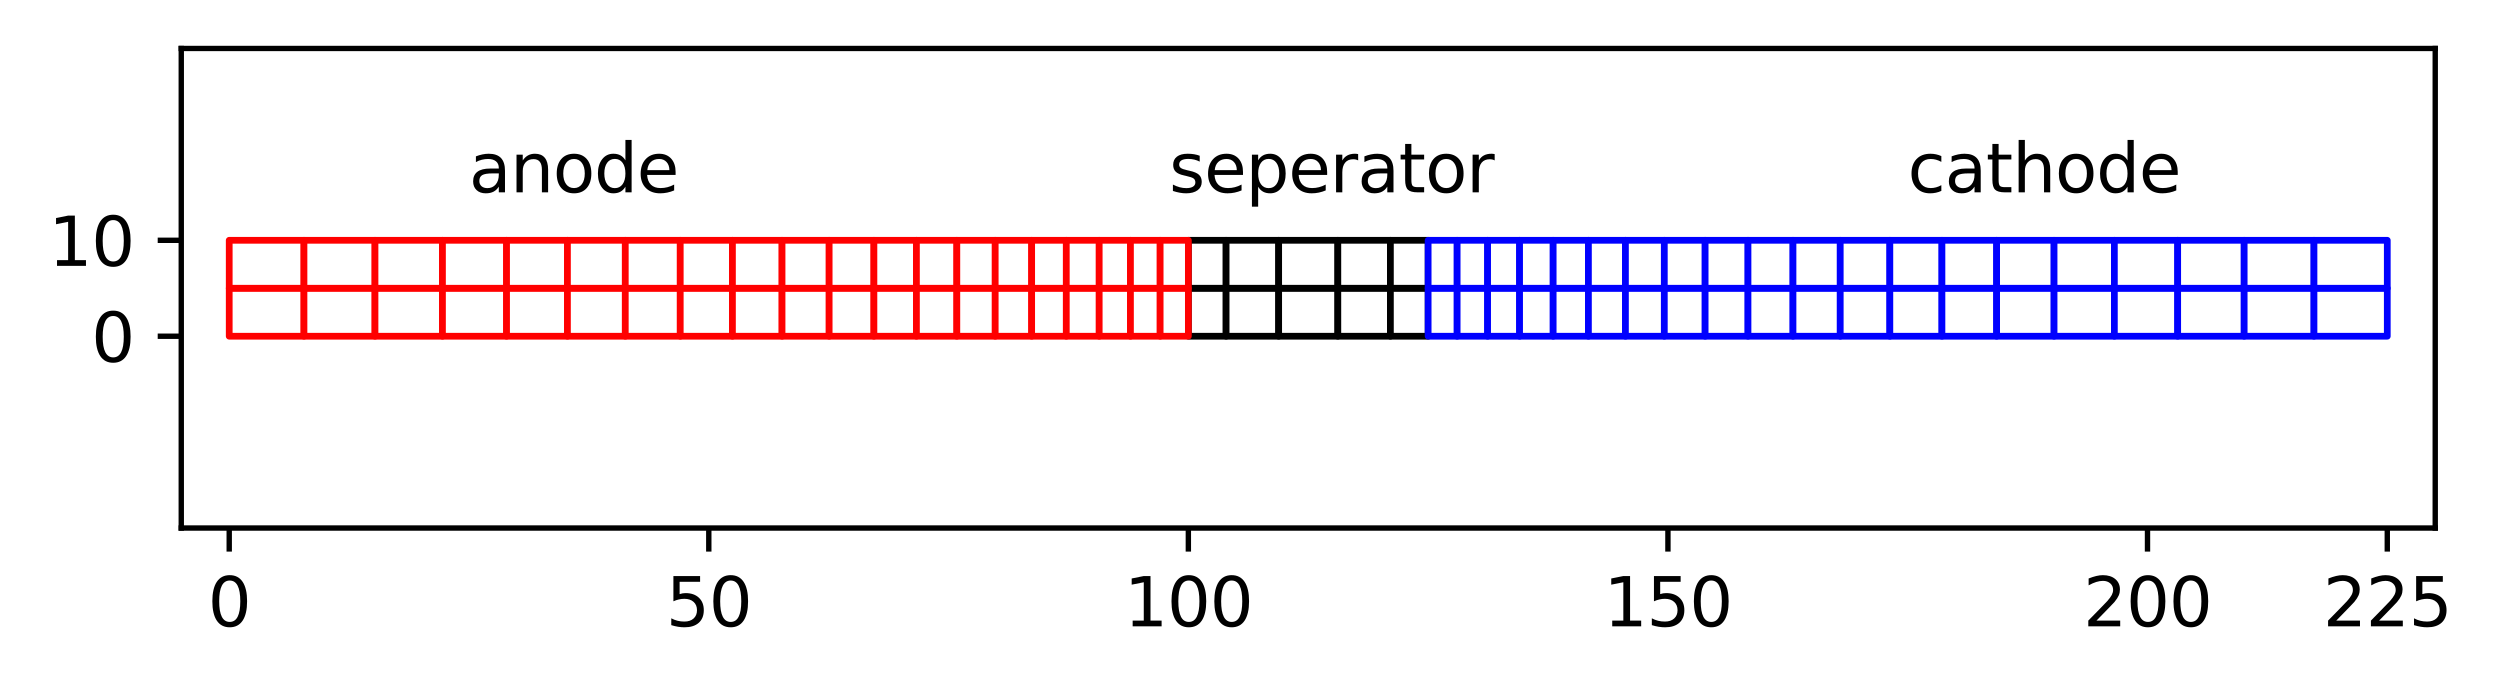 <?xml version="1.0" encoding="utf-8" standalone="no"?>
<!DOCTYPE svg PUBLIC "-//W3C//DTD SVG 1.1//EN"
  "http://www.w3.org/Graphics/SVG/1.1/DTD/svg11.dtd">
<svg xmlns:xlink="http://www.w3.org/1999/xlink" width="371.345pt" height="102.312pt" viewBox="0 0 371.345 102.312" xmlns="http://www.w3.org/2000/svg" version="1.1">
 <defs>
  <style type="text/css">*{stroke-linejoin: round; stroke-linecap: butt}</style>
 </defs>
 <g id="figure_1">
  <g id="patch_1">
   <path d="M -0 102.312 
L 371.345 102.312 
L 371.345 0 
L -0 0 
z
" style="fill: #ffffff"/>
  </g>
  <g id="axes_1">
   <g id="patch_2">
    <path d="M 26.925 78.434 
L 361.725 78.434 
L 361.725 7.2 
L 26.925 7.2 
z
" style="fill: #ffffff"/>
   </g>
   <g id="patch_3">
    <path d="M 176.516 49.94 
L 182.123 49.94 
L 182.123 42.817 
L 176.516 42.817 
z
" clip-path="url(#pb010bff1dd)" style="fill: #ffffff; stroke: #000000; stroke-linejoin: miter"/>
   </g>
   <g id="patch_4">
    <path d="M 176.516 42.817 
L 182.123 42.817 
L 182.123 35.694 
L 176.516 35.694 
z
" clip-path="url(#pb010bff1dd)" style="fill: #ffffff; stroke: #000000; stroke-linejoin: miter"/>
   </g>
   <g id="patch_5">
    <path d="M 182.123 49.94 
L 189.931 49.94 
L 189.931 42.817 
L 182.123 42.817 
z
" clip-path="url(#pb010bff1dd)" style="fill: #ffffff; stroke: #000000; stroke-linejoin: miter"/>
   </g>
   <g id="patch_6">
    <path d="M 182.123 42.817 
L 189.931 42.817 
L 189.931 35.694 
L 182.123 35.694 
z
" clip-path="url(#pb010bff1dd)" style="fill: #ffffff; stroke: #000000; stroke-linejoin: miter"/>
   </g>
   <g id="patch_7">
    <path d="M 189.931 49.94 
L 198.719 49.94 
L 198.719 42.817 
L 189.931 42.817 
z
" clip-path="url(#pb010bff1dd)" style="fill: #ffffff; stroke: #000000; stroke-linejoin: miter"/>
   </g>
   <g id="patch_8">
    <path d="M 189.931 42.817 
L 198.719 42.817 
L 198.719 35.694 
L 189.931 35.694 
z
" clip-path="url(#pb010bff1dd)" style="fill: #ffffff; stroke: #000000; stroke-linejoin: miter"/>
   </g>
   <g id="patch_9">
    <path d="M 198.719 49.94 
L 206.527 49.94 
L 206.527 42.817 
L 198.719 42.817 
z
" clip-path="url(#pb010bff1dd)" style="fill: #ffffff; stroke: #000000; stroke-linejoin: miter"/>
   </g>
   <g id="patch_10">
    <path d="M 198.719 42.817 
L 206.527 42.817 
L 206.527 35.694 
L 198.719 35.694 
z
" clip-path="url(#pb010bff1dd)" style="fill: #ffffff; stroke: #000000; stroke-linejoin: miter"/>
   </g>
   <g id="patch_11">
    <path d="M 206.527 49.94 
L 212.134 49.94 
L 212.134 42.817 
L 206.527 42.817 
z
" clip-path="url(#pb010bff1dd)" style="fill: #ffffff; stroke: #000000; stroke-linejoin: miter"/>
   </g>
   <g id="patch_12">
    <path d="M 206.527 42.817 
L 212.134 42.817 
L 212.134 35.694 
L 206.527 35.694 
z
" clip-path="url(#pb010bff1dd)" style="fill: #ffffff; stroke: #000000; stroke-linejoin: miter"/>
   </g>
   <g id="patch_13">
    <path d="M 34.048 49.94 
L 45.152 49.94 
L 45.152 42.817 
L 34.048 42.817 
z
" clip-path="url(#pb010bff1dd)" style="fill: #ffffff; stroke: #ff0000; stroke-linejoin: miter"/>
   </g>
   <g id="patch_14">
    <path d="M 34.048 42.817 
L 45.152 42.817 
L 45.152 35.694 
L 34.048 35.694 
z
" clip-path="url(#pb010bff1dd)" style="fill: #ffffff; stroke: #ff0000; stroke-linejoin: miter"/>
   </g>
   <g id="patch_15">
    <path d="M 45.152 49.94 
L 55.701 49.94 
L 55.701 42.817 
L 45.152 42.817 
z
" clip-path="url(#pb010bff1dd)" style="fill: #ffffff; stroke: #ff0000; stroke-linejoin: miter"/>
   </g>
   <g id="patch_16">
    <path d="M 45.152 42.817 
L 55.701 42.817 
L 55.701 35.694 
L 45.152 35.694 
z
" clip-path="url(#pb010bff1dd)" style="fill: #ffffff; stroke: #ff0000; stroke-linejoin: miter"/>
   </g>
   <g id="patch_17">
    <path d="M 55.701 49.94 
L 65.723 49.94 
L 65.723 42.817 
L 55.701 42.817 
z
" clip-path="url(#pb010bff1dd)" style="fill: #ffffff; stroke: #ff0000; stroke-linejoin: miter"/>
   </g>
   <g id="patch_18">
    <path d="M 55.701 42.817 
L 65.723 42.817 
L 65.723 35.694 
L 55.701 35.694 
z
" clip-path="url(#pb010bff1dd)" style="fill: #ffffff; stroke: #ff0000; stroke-linejoin: miter"/>
   </g>
   <g id="patch_19">
    <path d="M 65.723 49.94 
L 75.243 49.94 
L 75.243 42.817 
L 65.723 42.817 
z
" clip-path="url(#pb010bff1dd)" style="fill: #ffffff; stroke: #ff0000; stroke-linejoin: miter"/>
   </g>
   <g id="patch_20">
    <path d="M 65.723 42.817 
L 75.243 42.817 
L 75.243 35.694 
L 65.723 35.694 
z
" clip-path="url(#pb010bff1dd)" style="fill: #ffffff; stroke: #ff0000; stroke-linejoin: miter"/>
   </g>
   <g id="patch_21">
    <path d="M 75.243 49.94 
L 84.287 49.94 
L 84.287 42.817 
L 75.243 42.817 
z
" clip-path="url(#pb010bff1dd)" style="fill: #ffffff; stroke: #ff0000; stroke-linejoin: miter"/>
   </g>
   <g id="patch_22">
    <path d="M 75.243 42.817 
L 84.287 42.817 
L 84.287 35.694 
L 75.243 35.694 
z
" clip-path="url(#pb010bff1dd)" style="fill: #ffffff; stroke: #ff0000; stroke-linejoin: miter"/>
   </g>
   <g id="patch_23">
    <path d="M 84.287 49.94 
L 92.879 49.94 
L 92.879 42.817 
L 84.287 42.817 
z
" clip-path="url(#pb010bff1dd)" style="fill: #ffffff; stroke: #ff0000; stroke-linejoin: miter"/>
   </g>
   <g id="patch_24">
    <path d="M 84.287 42.817 
L 92.879 42.817 
L 92.879 35.694 
L 84.287 35.694 
z
" clip-path="url(#pb010bff1dd)" style="fill: #ffffff; stroke: #ff0000; stroke-linejoin: miter"/>
   </g>
   <g id="patch_25">
    <path d="M 92.879 49.94 
L 101.042 49.94 
L 101.042 42.817 
L 92.879 42.817 
z
" clip-path="url(#pb010bff1dd)" style="fill: #ffffff; stroke: #ff0000; stroke-linejoin: miter"/>
   </g>
   <g id="patch_26">
    <path d="M 92.879 42.817 
L 101.042 42.817 
L 101.042 35.694 
L 92.879 35.694 
z
" clip-path="url(#pb010bff1dd)" style="fill: #ffffff; stroke: #ff0000; stroke-linejoin: miter"/>
   </g>
   <g id="patch_27">
    <path d="M 101.042 49.94 
L 108.796 49.94 
L 108.796 42.817 
L 101.042 42.817 
z
" clip-path="url(#pb010bff1dd)" style="fill: #ffffff; stroke: #ff0000; stroke-linejoin: miter"/>
   </g>
   <g id="patch_28">
    <path d="M 101.042 42.817 
L 108.796 42.817 
L 108.796 35.694 
L 101.042 35.694 
z
" clip-path="url(#pb010bff1dd)" style="fill: #ffffff; stroke: #ff0000; stroke-linejoin: miter"/>
   </g>
   <g id="patch_29">
    <path d="M 108.796 49.94 
L 116.163 49.94 
L 116.163 42.817 
L 108.796 42.817 
z
" clip-path="url(#pb010bff1dd)" style="fill: #ffffff; stroke: #ff0000; stroke-linejoin: miter"/>
   </g>
   <g id="patch_30">
    <path d="M 108.796 42.817 
L 116.163 42.817 
L 116.163 35.694 
L 108.796 35.694 
z
" clip-path="url(#pb010bff1dd)" style="fill: #ffffff; stroke: #ff0000; stroke-linejoin: miter"/>
   </g>
   <g id="patch_31">
    <path d="M 116.163 49.94 
L 123.161 49.94 
L 123.161 42.817 
L 116.163 42.817 
z
" clip-path="url(#pb010bff1dd)" style="fill: #ffffff; stroke: #ff0000; stroke-linejoin: miter"/>
   </g>
   <g id="patch_32">
    <path d="M 116.163 42.817 
L 123.161 42.817 
L 123.161 35.694 
L 116.163 35.694 
z
" clip-path="url(#pb010bff1dd)" style="fill: #ffffff; stroke: #ff0000; stroke-linejoin: miter"/>
   </g>
   <g id="patch_33">
    <path d="M 123.161 49.94 
L 129.81 49.94 
L 129.81 42.817 
L 123.161 42.817 
z
" clip-path="url(#pb010bff1dd)" style="fill: #ffffff; stroke: #ff0000; stroke-linejoin: miter"/>
   </g>
   <g id="patch_34">
    <path d="M 123.161 42.817 
L 129.81 42.817 
L 129.81 35.694 
L 123.161 35.694 
z
" clip-path="url(#pb010bff1dd)" style="fill: #ffffff; stroke: #ff0000; stroke-linejoin: miter"/>
   </g>
   <g id="patch_35">
    <path d="M 129.81 49.94 
L 136.126 49.94 
L 136.126 42.817 
L 129.81 42.817 
z
" clip-path="url(#pb010bff1dd)" style="fill: #ffffff; stroke: #ff0000; stroke-linejoin: miter"/>
   </g>
   <g id="patch_36">
    <path d="M 129.81 42.817 
L 136.126 42.817 
L 136.126 35.694 
L 129.81 35.694 
z
" clip-path="url(#pb010bff1dd)" style="fill: #ffffff; stroke: #ff0000; stroke-linejoin: miter"/>
   </g>
   <g id="patch_37">
    <path d="M 136.126 49.94 
L 142.126 49.94 
L 142.126 42.817 
L 136.126 42.817 
z
" clip-path="url(#pb010bff1dd)" style="fill: #ffffff; stroke: #ff0000; stroke-linejoin: miter"/>
   </g>
   <g id="patch_38">
    <path d="M 136.126 42.817 
L 142.126 42.817 
L 142.126 35.694 
L 136.126 35.694 
z
" clip-path="url(#pb010bff1dd)" style="fill: #ffffff; stroke: #ff0000; stroke-linejoin: miter"/>
   </g>
   <g id="patch_39">
    <path d="M 142.126 49.94 
L 147.826 49.94 
L 147.826 42.817 
L 142.126 42.817 
z
" clip-path="url(#pb010bff1dd)" style="fill: #ffffff; stroke: #ff0000; stroke-linejoin: miter"/>
   </g>
   <g id="patch_40">
    <path d="M 142.126 42.817 
L 147.826 42.817 
L 147.826 35.694 
L 142.126 35.694 
z
" clip-path="url(#pb010bff1dd)" style="fill: #ffffff; stroke: #ff0000; stroke-linejoin: miter"/>
   </g>
   <g id="patch_41">
    <path d="M 147.826 49.94 
L 153.241 49.94 
L 153.241 42.817 
L 147.826 42.817 
z
" clip-path="url(#pb010bff1dd)" style="fill: #ffffff; stroke: #ff0000; stroke-linejoin: miter"/>
   </g>
   <g id="patch_42">
    <path d="M 147.826 42.817 
L 153.241 42.817 
L 153.241 35.694 
L 147.826 35.694 
z
" clip-path="url(#pb010bff1dd)" style="fill: #ffffff; stroke: #ff0000; stroke-linejoin: miter"/>
   </g>
   <g id="patch_43">
    <path d="M 153.241 49.94 
L 158.386 49.94 
L 158.386 42.817 
L 153.241 42.817 
z
" clip-path="url(#pb010bff1dd)" style="fill: #ffffff; stroke: #ff0000; stroke-linejoin: miter"/>
   </g>
   <g id="patch_44">
    <path d="M 153.241 42.817 
L 158.386 42.817 
L 158.386 35.694 
L 153.241 35.694 
z
" clip-path="url(#pb010bff1dd)" style="fill: #ffffff; stroke: #ff0000; stroke-linejoin: miter"/>
   </g>
   <g id="patch_45">
    <path d="M 158.386 49.94 
L 163.273 49.94 
L 163.273 42.817 
L 158.386 42.817 
z
" clip-path="url(#pb010bff1dd)" style="fill: #ffffff; stroke: #ff0000; stroke-linejoin: miter"/>
   </g>
   <g id="patch_46">
    <path d="M 158.386 42.817 
L 163.273 42.817 
L 163.273 35.694 
L 158.386 35.694 
z
" clip-path="url(#pb010bff1dd)" style="fill: #ffffff; stroke: #ff0000; stroke-linejoin: miter"/>
   </g>
   <g id="patch_47">
    <path d="M 163.273 49.94 
L 167.916 49.94 
L 167.916 42.817 
L 163.273 42.817 
z
" clip-path="url(#pb010bff1dd)" style="fill: #ffffff; stroke: #ff0000; stroke-linejoin: miter"/>
   </g>
   <g id="patch_48">
    <path d="M 163.273 42.817 
L 167.916 42.817 
L 167.916 35.694 
L 163.273 35.694 
z
" clip-path="url(#pb010bff1dd)" style="fill: #ffffff; stroke: #ff0000; stroke-linejoin: miter"/>
   </g>
   <g id="patch_49">
    <path d="M 167.916 49.94 
L 172.326 49.94 
L 172.326 42.817 
L 167.916 42.817 
z
" clip-path="url(#pb010bff1dd)" style="fill: #ffffff; stroke: #ff0000; stroke-linejoin: miter"/>
   </g>
   <g id="patch_50">
    <path d="M 167.916 42.817 
L 172.326 42.817 
L 172.326 35.694 
L 167.916 35.694 
z
" clip-path="url(#pb010bff1dd)" style="fill: #ffffff; stroke: #ff0000; stroke-linejoin: miter"/>
   </g>
   <g id="patch_51">
    <path d="M 172.326 49.94 
L 176.516 49.94 
L 176.516 42.817 
L 172.326 42.817 
z
" clip-path="url(#pb010bff1dd)" style="fill: #ffffff; stroke: #ff0000; stroke-linejoin: miter"/>
   </g>
   <g id="patch_52">
    <path d="M 172.326 42.817 
L 176.516 42.817 
L 176.516 35.694 
L 172.326 35.694 
z
" clip-path="url(#pb010bff1dd)" style="fill: #ffffff; stroke: #ff0000; stroke-linejoin: miter"/>
   </g>
   <g id="patch_53">
    <path d="M 212.134 49.94 
L 216.442 49.94 
L 216.442 42.817 
L 212.134 42.817 
z
" clip-path="url(#pb010bff1dd)" style="fill: #ffffff; stroke: #0000ff; stroke-linejoin: miter"/>
   </g>
   <g id="patch_54">
    <path d="M 212.134 42.817 
L 216.442 42.817 
L 216.442 35.694 
L 212.134 35.694 
z
" clip-path="url(#pb010bff1dd)" style="fill: #ffffff; stroke: #0000ff; stroke-linejoin: miter"/>
   </g>
   <g id="patch_55">
    <path d="M 216.442 49.94 
L 220.966 49.94 
L 220.966 42.817 
L 216.442 42.817 
z
" clip-path="url(#pb010bff1dd)" style="fill: #ffffff; stroke: #0000ff; stroke-linejoin: miter"/>
   </g>
   <g id="patch_56">
    <path d="M 216.442 42.817 
L 220.966 42.817 
L 220.966 35.694 
L 216.442 35.694 
z
" clip-path="url(#pb010bff1dd)" style="fill: #ffffff; stroke: #0000ff; stroke-linejoin: miter"/>
   </g>
   <g id="patch_57">
    <path d="M 220.966 49.94 
L 225.716 49.94 
L 225.716 42.817 
L 220.966 42.817 
z
" clip-path="url(#pb010bff1dd)" style="fill: #ffffff; stroke: #0000ff; stroke-linejoin: miter"/>
   </g>
   <g id="patch_58">
    <path d="M 220.966 42.817 
L 225.716 42.817 
L 225.716 35.694 
L 220.966 35.694 
z
" clip-path="url(#pb010bff1dd)" style="fill: #ffffff; stroke: #0000ff; stroke-linejoin: miter"/>
   </g>
   <g id="patch_59">
    <path d="M 225.716 49.94 
L 230.704 49.94 
L 230.704 42.817 
L 225.716 42.817 
z
" clip-path="url(#pb010bff1dd)" style="fill: #ffffff; stroke: #0000ff; stroke-linejoin: miter"/>
   </g>
   <g id="patch_60">
    <path d="M 225.716 42.817 
L 230.704 42.817 
L 230.704 35.694 
L 225.716 35.694 
z
" clip-path="url(#pb010bff1dd)" style="fill: #ffffff; stroke: #0000ff; stroke-linejoin: miter"/>
   </g>
   <g id="patch_61">
    <path d="M 230.704 49.94 
L 235.941 49.94 
L 235.941 42.817 
L 230.704 42.817 
z
" clip-path="url(#pb010bff1dd)" style="fill: #ffffff; stroke: #0000ff; stroke-linejoin: miter"/>
   </g>
   <g id="patch_62">
    <path d="M 230.704 42.817 
L 235.941 42.817 
L 235.941 35.694 
L 230.704 35.694 
z
" clip-path="url(#pb010bff1dd)" style="fill: #ffffff; stroke: #0000ff; stroke-linejoin: miter"/>
   </g>
   <g id="patch_63">
    <path d="M 235.941 49.94 
L 241.44 49.94 
L 241.44 42.817 
L 235.941 42.817 
z
" clip-path="url(#pb010bff1dd)" style="fill: #ffffff; stroke: #0000ff; stroke-linejoin: miter"/>
   </g>
   <g id="patch_64">
    <path d="M 235.941 42.817 
L 241.44 42.817 
L 241.44 35.694 
L 235.941 35.694 
z
" clip-path="url(#pb010bff1dd)" style="fill: #ffffff; stroke: #0000ff; stroke-linejoin: miter"/>
   </g>
   <g id="patch_65">
    <path d="M 241.44 49.94 
L 247.214 49.94 
L 247.214 42.817 
L 241.44 42.817 
z
" clip-path="url(#pb010bff1dd)" style="fill: #ffffff; stroke: #0000ff; stroke-linejoin: miter"/>
   </g>
   <g id="patch_66">
    <path d="M 241.44 42.817 
L 247.214 42.817 
L 247.214 35.694 
L 241.44 35.694 
z
" clip-path="url(#pb010bff1dd)" style="fill: #ffffff; stroke: #0000ff; stroke-linejoin: miter"/>
   </g>
   <g id="patch_67">
    <path d="M 247.214 49.94 
L 253.277 49.94 
L 253.277 42.817 
L 247.214 42.817 
z
" clip-path="url(#pb010bff1dd)" style="fill: #ffffff; stroke: #0000ff; stroke-linejoin: miter"/>
   </g>
   <g id="patch_68">
    <path d="M 247.214 42.817 
L 253.277 42.817 
L 253.277 35.694 
L 247.214 35.694 
z
" clip-path="url(#pb010bff1dd)" style="fill: #ffffff; stroke: #0000ff; stroke-linejoin: miter"/>
   </g>
   <g id="patch_69">
    <path d="M 253.277 49.94 
L 259.643 49.94 
L 259.643 42.817 
L 253.277 42.817 
z
" clip-path="url(#pb010bff1dd)" style="fill: #ffffff; stroke: #0000ff; stroke-linejoin: miter"/>
   </g>
   <g id="patch_70">
    <path d="M 253.277 42.817 
L 259.643 42.817 
L 259.643 35.694 
L 253.277 35.694 
z
" clip-path="url(#pb010bff1dd)" style="fill: #ffffff; stroke: #0000ff; stroke-linejoin: miter"/>
   </g>
   <g id="patch_71">
    <path d="M 259.643 49.94 
L 266.327 49.94 
L 266.327 42.817 
L 259.643 42.817 
z
" clip-path="url(#pb010bff1dd)" style="fill: #ffffff; stroke: #0000ff; stroke-linejoin: miter"/>
   </g>
   <g id="patch_72">
    <path d="M 259.643 42.817 
L 266.327 42.817 
L 266.327 35.694 
L 259.643 35.694 
z
" clip-path="url(#pb010bff1dd)" style="fill: #ffffff; stroke: #0000ff; stroke-linejoin: miter"/>
   </g>
   <g id="patch_73">
    <path d="M 266.327 49.94 
L 273.345 49.94 
L 273.345 42.817 
L 266.327 42.817 
z
" clip-path="url(#pb010bff1dd)" style="fill: #ffffff; stroke: #0000ff; stroke-linejoin: miter"/>
   </g>
   <g id="patch_74">
    <path d="M 266.327 42.817 
L 273.345 42.817 
L 273.345 35.694 
L 266.327 35.694 
z
" clip-path="url(#pb010bff1dd)" style="fill: #ffffff; stroke: #0000ff; stroke-linejoin: miter"/>
   </g>
   <g id="patch_75">
    <path d="M 273.345 49.94 
L 280.714 49.94 
L 280.714 42.817 
L 273.345 42.817 
z
" clip-path="url(#pb010bff1dd)" style="fill: #ffffff; stroke: #0000ff; stroke-linejoin: miter"/>
   </g>
   <g id="patch_76">
    <path d="M 273.345 42.817 
L 280.714 42.817 
L 280.714 35.694 
L 273.345 35.694 
z
" clip-path="url(#pb010bff1dd)" style="fill: #ffffff; stroke: #0000ff; stroke-linejoin: miter"/>
   </g>
   <g id="patch_77">
    <path d="M 280.714 49.94 
L 288.452 49.94 
L 288.452 42.817 
L 280.714 42.817 
z
" clip-path="url(#pb010bff1dd)" style="fill: #ffffff; stroke: #0000ff; stroke-linejoin: miter"/>
   </g>
   <g id="patch_78">
    <path d="M 280.714 42.817 
L 288.452 42.817 
L 288.452 35.694 
L 280.714 35.694 
z
" clip-path="url(#pb010bff1dd)" style="fill: #ffffff; stroke: #0000ff; stroke-linejoin: miter"/>
   </g>
   <g id="patch_79">
    <path d="M 288.452 49.94 
L 296.576 49.94 
L 296.576 42.817 
L 288.452 42.817 
z
" clip-path="url(#pb010bff1dd)" style="fill: #ffffff; stroke: #0000ff; stroke-linejoin: miter"/>
   </g>
   <g id="patch_80">
    <path d="M 288.452 42.817 
L 296.576 42.817 
L 296.576 35.694 
L 288.452 35.694 
z
" clip-path="url(#pb010bff1dd)" style="fill: #ffffff; stroke: #0000ff; stroke-linejoin: miter"/>
   </g>
   <g id="patch_81">
    <path d="M 296.576 49.94 
L 305.107 49.94 
L 305.107 42.817 
L 296.576 42.817 
z
" clip-path="url(#pb010bff1dd)" style="fill: #ffffff; stroke: #0000ff; stroke-linejoin: miter"/>
   </g>
   <g id="patch_82">
    <path d="M 296.576 42.817 
L 305.107 42.817 
L 305.107 35.694 
L 296.576 35.694 
z
" clip-path="url(#pb010bff1dd)" style="fill: #ffffff; stroke: #0000ff; stroke-linejoin: miter"/>
   </g>
   <g id="patch_83">
    <path d="M 305.107 49.94 
L 314.064 49.94 
L 314.064 42.817 
L 305.107 42.817 
z
" clip-path="url(#pb010bff1dd)" style="fill: #ffffff; stroke: #0000ff; stroke-linejoin: miter"/>
   </g>
   <g id="patch_84">
    <path d="M 305.107 42.817 
L 314.064 42.817 
L 314.064 35.694 
L 305.107 35.694 
z
" clip-path="url(#pb010bff1dd)" style="fill: #ffffff; stroke: #0000ff; stroke-linejoin: miter"/>
   </g>
   <g id="patch_85">
    <path d="M 314.064 49.94 
L 323.469 49.94 
L 323.469 42.817 
L 314.064 42.817 
z
" clip-path="url(#pb010bff1dd)" style="fill: #ffffff; stroke: #0000ff; stroke-linejoin: miter"/>
   </g>
   <g id="patch_86">
    <path d="M 314.064 42.817 
L 323.469 42.817 
L 323.469 35.694 
L 314.064 35.694 
z
" clip-path="url(#pb010bff1dd)" style="fill: #ffffff; stroke: #0000ff; stroke-linejoin: miter"/>
   </g>
   <g id="patch_87">
    <path d="M 323.469 49.94 
L 333.345 49.94 
L 333.345 42.817 
L 323.469 42.817 
z
" clip-path="url(#pb010bff1dd)" style="fill: #ffffff; stroke: #0000ff; stroke-linejoin: miter"/>
   </g>
   <g id="patch_88">
    <path d="M 323.469 42.817 
L 333.345 42.817 
L 333.345 35.694 
L 323.469 35.694 
z
" clip-path="url(#pb010bff1dd)" style="fill: #ffffff; stroke: #0000ff; stroke-linejoin: miter"/>
   </g>
   <g id="patch_89">
    <path d="M 333.345 49.94 
L 343.714 49.94 
L 343.714 42.817 
L 333.345 42.817 
z
" clip-path="url(#pb010bff1dd)" style="fill: #ffffff; stroke: #0000ff; stroke-linejoin: miter"/>
   </g>
   <g id="patch_90">
    <path d="M 333.345 42.817 
L 343.714 42.817 
L 343.714 35.694 
L 333.345 35.694 
z
" clip-path="url(#pb010bff1dd)" style="fill: #ffffff; stroke: #0000ff; stroke-linejoin: miter"/>
   </g>
   <g id="patch_91">
    <path d="M 343.714 49.94 
L 354.602 49.94 
L 354.602 42.817 
L 343.714 42.817 
z
" clip-path="url(#pb010bff1dd)" style="fill: #ffffff; stroke: #0000ff; stroke-linejoin: miter"/>
   </g>
   <g id="patch_92">
    <path d="M 343.714 42.817 
L 354.602 42.817 
L 354.602 35.694 
L 343.714 35.694 
z
" clip-path="url(#pb010bff1dd)" style="fill: #ffffff; stroke: #0000ff; stroke-linejoin: miter"/>
   </g>
   <g id="matplotlib.axis_1">
    <g id="xtick_1">
     <g id="line2d_1">
      <defs>
       <path id="m7817623a0a" d="M 0 0 
L 0 3.5 
" style="stroke: #000000; stroke-width: 0.8"/>
      </defs>
      <g>
       <use xlink:href="#m7817623a0a" x="34.048" y="78.434" style="stroke: #000000; stroke-width: 0.8"/>
      </g>
     </g>
     <g id="text_1">
      <!-- 0 -->
      <g transform="translate(30.867 93.032) scale(0.1 -0.1)">
       <defs>
        <path id="DejaVuSans-30" d="M 2034 4250 
Q 1547 4250 1301 3770 
Q 1056 3291 1056 2328 
Q 1056 1369 1301 889 
Q 1547 409 2034 409 
Q 2525 409 2770 889 
Q 3016 1369 3016 2328 
Q 3016 3291 2770 3770 
Q 2525 4250 2034 4250 
z
M 2034 4750 
Q 2819 4750 3233 4129 
Q 3647 3509 3647 2328 
Q 3647 1150 3233 529 
Q 2819 -91 2034 -91 
Q 1250 -91 836 529 
Q 422 1150 422 2328 
Q 422 3509 836 4129 
Q 1250 4750 2034 4750 
z
" transform="scale(0.016)"/>
       </defs>
       <use xlink:href="#DejaVuSans-30"/>
      </g>
     </g>
    </g>
    <g id="xtick_2">
     <g id="line2d_2">
      <g>
       <use xlink:href="#m7817623a0a" x="105.282" y="78.434" style="stroke: #000000; stroke-width: 0.8"/>
      </g>
     </g>
     <g id="text_2">
      <!-- 50 -->
      <g transform="translate(98.92 93.032) scale(0.1 -0.1)">
       <defs>
        <path id="DejaVuSans-35" d="M 691 4666 
L 3169 4666 
L 3169 4134 
L 1269 4134 
L 1269 2991 
Q 1406 3038 1543 3061 
Q 1681 3084 1819 3084 
Q 2600 3084 3056 2656 
Q 3513 2228 3513 1497 
Q 3513 744 3044 326 
Q 2575 -91 1722 -91 
Q 1428 -91 1123 -41 
Q 819 9 494 109 
L 494 744 
Q 775 591 1075 516 
Q 1375 441 1709 441 
Q 2250 441 2565 725 
Q 2881 1009 2881 1497 
Q 2881 1984 2565 2268 
Q 2250 2553 1709 2553 
Q 1456 2553 1204 2497 
Q 953 2441 691 2322 
L 691 4666 
z
" transform="scale(0.016)"/>
       </defs>
       <use xlink:href="#DejaVuSans-35"/>
       <use xlink:href="#DejaVuSans-30" x="63.623"/>
      </g>
     </g>
    </g>
    <g id="xtick_3">
     <g id="line2d_3">
      <g>
       <use xlink:href="#m7817623a0a" x="176.516" y="78.434" style="stroke: #000000; stroke-width: 0.8"/>
      </g>
     </g>
     <g id="text_3">
      <!-- 100 -->
      <g transform="translate(166.973 93.032) scale(0.1 -0.1)">
       <defs>
        <path id="DejaVuSans-31" d="M 794 531 
L 1825 531 
L 1825 4091 
L 703 3866 
L 703 4441 
L 1819 4666 
L 2450 4666 
L 2450 531 
L 3481 531 
L 3481 0 
L 794 0 
L 794 531 
z
" transform="scale(0.016)"/>
       </defs>
       <use xlink:href="#DejaVuSans-31"/>
       <use xlink:href="#DejaVuSans-30" x="63.623"/>
       <use xlink:href="#DejaVuSans-30" x="127.246"/>
      </g>
     </g>
    </g>
    <g id="xtick_4">
     <g id="line2d_4">
      <g>
       <use xlink:href="#m7817623a0a" x="247.751" y="78.434" style="stroke: #000000; stroke-width: 0.8"/>
      </g>
     </g>
     <g id="text_4">
      <!-- 150 -->
      <g transform="translate(238.207 93.032) scale(0.1 -0.1)">
       <use xlink:href="#DejaVuSans-31"/>
       <use xlink:href="#DejaVuSans-35" x="63.623"/>
       <use xlink:href="#DejaVuSans-30" x="127.246"/>
      </g>
     </g>
    </g>
    <g id="xtick_5">
     <g id="line2d_5">
      <g>
       <use xlink:href="#m7817623a0a" x="318.985" y="78.434" style="stroke: #000000; stroke-width: 0.8"/>
      </g>
     </g>
     <g id="text_5">
      <!-- 200 -->
      <g transform="translate(309.441 93.032) scale(0.1 -0.1)">
       <defs>
        <path id="DejaVuSans-32" d="M 1228 531 
L 3431 531 
L 3431 0 
L 469 0 
L 469 531 
Q 828 903 1448 1529 
Q 2069 2156 2228 2338 
Q 2531 2678 2651 2914 
Q 2772 3150 2772 3378 
Q 2772 3750 2511 3984 
Q 2250 4219 1831 4219 
Q 1534 4219 1204 4116 
Q 875 4013 500 3803 
L 500 4441 
Q 881 4594 1212 4672 
Q 1544 4750 1819 4750 
Q 2544 4750 2975 4387 
Q 3406 4025 3406 3419 
Q 3406 3131 3298 2873 
Q 3191 2616 2906 2266 
Q 2828 2175 2409 1742 
Q 1991 1309 1228 531 
z
" transform="scale(0.016)"/>
       </defs>
       <use xlink:href="#DejaVuSans-32"/>
       <use xlink:href="#DejaVuSans-30" x="63.623"/>
       <use xlink:href="#DejaVuSans-30" x="127.246"/>
      </g>
     </g>
    </g>
    <g id="xtick_6">
     <g id="line2d_6">
      <g>
       <use xlink:href="#m7817623a0a" x="354.602" y="78.434" style="stroke: #000000; stroke-width: 0.8"/>
      </g>
     </g>
     <g id="text_6">
      <!-- 225 -->
      <g transform="translate(345.058 93.032) scale(0.1 -0.1)">
       <use xlink:href="#DejaVuSans-32"/>
       <use xlink:href="#DejaVuSans-32" x="63.623"/>
       <use xlink:href="#DejaVuSans-35" x="127.246"/>
      </g>
     </g>
    </g>
   </g>
   <g id="matplotlib.axis_2">
    <g id="ytick_1">
     <g id="line2d_7">
      <defs>
       <path id="m4293b3bfa1" d="M 0 0 
L -3.5 0 
" style="stroke: #000000; stroke-width: 0.8"/>
      </defs>
      <g>
       <use xlink:href="#m4293b3bfa1" x="26.925" y="49.94" style="stroke: #000000; stroke-width: 0.8"/>
      </g>
     </g>
     <g id="text_7">
      <!-- 0 -->
      <g transform="translate(13.562 53.74) scale(0.1 -0.1)">
       <use xlink:href="#DejaVuSans-30"/>
      </g>
     </g>
    </g>
    <g id="ytick_2">
     <g id="line2d_8">
      <g>
       <use xlink:href="#m4293b3bfa1" x="26.925" y="35.694" style="stroke: #000000; stroke-width: 0.8"/>
      </g>
     </g>
     <g id="text_8">
      <!-- 10 -->
      <g transform="translate(7.2 39.493) scale(0.1 -0.1)">
       <use xlink:href="#DejaVuSans-31"/>
       <use xlink:href="#DejaVuSans-30" x="63.623"/>
      </g>
     </g>
    </g>
   </g>
   <g id="patch_93">
    <path d="M 26.925 78.434 
L 26.925 7.2 
" style="fill: none; stroke: #000000; stroke-width: 0.8; stroke-linejoin: miter; stroke-linecap: square"/>
   </g>
   <g id="patch_94">
    <path d="M 361.725 78.434 
L 361.725 7.2 
" style="fill: none; stroke: #000000; stroke-width: 0.8; stroke-linejoin: miter; stroke-linecap: square"/>
   </g>
   <g id="patch_95">
    <path d="M 26.925 78.434 
L 361.725 78.434 
" style="fill: none; stroke: #000000; stroke-width: 0.8; stroke-linejoin: miter; stroke-linecap: square"/>
   </g>
   <g id="patch_96">
    <path d="M 26.925 7.2 
L 361.725 7.2 
" style="fill: none; stroke: #000000; stroke-width: 0.8; stroke-linejoin: miter; stroke-linecap: square"/>
   </g>
   <g id="text_9">
    <!-- anode -->
    <g transform="translate(69.665 28.57) scale(0.1 -0.1)">
     <defs>
      <path id="DejaVuSans-61" d="M 2194 1759 
Q 1497 1759 1228 1600 
Q 959 1441 959 1056 
Q 959 750 1161 570 
Q 1363 391 1709 391 
Q 2188 391 2477 730 
Q 2766 1069 2766 1631 
L 2766 1759 
L 2194 1759 
z
M 3341 1997 
L 3341 0 
L 2766 0 
L 2766 531 
Q 2569 213 2275 61 
Q 1981 -91 1556 -91 
Q 1019 -91 701 211 
Q 384 513 384 1019 
Q 384 1609 779 1909 
Q 1175 2209 1959 2209 
L 2766 2209 
L 2766 2266 
Q 2766 2663 2505 2880 
Q 2244 3097 1772 3097 
Q 1472 3097 1187 3025 
Q 903 2953 641 2809 
L 641 3341 
Q 956 3463 1253 3523 
Q 1550 3584 1831 3584 
Q 2591 3584 2966 3190 
Q 3341 2797 3341 1997 
z
" transform="scale(0.016)"/>
      <path id="DejaVuSans-6e" d="M 3513 2113 
L 3513 0 
L 2938 0 
L 2938 2094 
Q 2938 2591 2744 2837 
Q 2550 3084 2163 3084 
Q 1697 3084 1428 2787 
Q 1159 2491 1159 1978 
L 1159 0 
L 581 0 
L 581 3500 
L 1159 3500 
L 1159 2956 
Q 1366 3272 1645 3428 
Q 1925 3584 2291 3584 
Q 2894 3584 3203 3211 
Q 3513 2838 3513 2113 
z
" transform="scale(0.016)"/>
      <path id="DejaVuSans-6f" d="M 1959 3097 
Q 1497 3097 1228 2736 
Q 959 2375 959 1747 
Q 959 1119 1226 758 
Q 1494 397 1959 397 
Q 2419 397 2687 759 
Q 2956 1122 2956 1747 
Q 2956 2369 2687 2733 
Q 2419 3097 1959 3097 
z
M 1959 3584 
Q 2709 3584 3137 3096 
Q 3566 2609 3566 1747 
Q 3566 888 3137 398 
Q 2709 -91 1959 -91 
Q 1206 -91 779 398 
Q 353 888 353 1747 
Q 353 2609 779 3096 
Q 1206 3584 1959 3584 
z
" transform="scale(0.016)"/>
      <path id="DejaVuSans-64" d="M 2906 2969 
L 2906 4863 
L 3481 4863 
L 3481 0 
L 2906 0 
L 2906 525 
Q 2725 213 2448 61 
Q 2172 -91 1784 -91 
Q 1150 -91 751 415 
Q 353 922 353 1747 
Q 353 2572 751 3078 
Q 1150 3584 1784 3584 
Q 2172 3584 2448 3432 
Q 2725 3281 2906 2969 
z
M 947 1747 
Q 947 1113 1208 752 
Q 1469 391 1925 391 
Q 2381 391 2643 752 
Q 2906 1113 2906 1747 
Q 2906 2381 2643 2742 
Q 2381 3103 1925 3103 
Q 1469 3103 1208 2742 
Q 947 2381 947 1747 
z
" transform="scale(0.016)"/>
      <path id="DejaVuSans-65" d="M 3597 1894 
L 3597 1613 
L 953 1613 
Q 991 1019 1311 708 
Q 1631 397 2203 397 
Q 2534 397 2845 478 
Q 3156 559 3463 722 
L 3463 178 
Q 3153 47 2828 -22 
Q 2503 -91 2169 -91 
Q 1331 -91 842 396 
Q 353 884 353 1716 
Q 353 2575 817 3079 
Q 1281 3584 2069 3584 
Q 2775 3584 3186 3129 
Q 3597 2675 3597 1894 
z
M 3022 2063 
Q 3016 2534 2758 2815 
Q 2500 3097 2075 3097 
Q 1594 3097 1305 2825 
Q 1016 2553 972 2059 
L 3022 2063 
z
" transform="scale(0.016)"/>
     </defs>
     <use xlink:href="#DejaVuSans-61"/>
     <use xlink:href="#DejaVuSans-6e" x="61.279"/>
     <use xlink:href="#DejaVuSans-6f" x="124.658"/>
     <use xlink:href="#DejaVuSans-64" x="185.84"/>
     <use xlink:href="#DejaVuSans-65" x="249.316"/>
    </g>
   </g>
   <g id="text_10">
    <!-- seperator -->
    <g transform="translate(173.667 28.57) scale(0.1 -0.1)">
     <defs>
      <path id="DejaVuSans-73" d="M 2834 3397 
L 2834 2853 
Q 2591 2978 2328 3040 
Q 2066 3103 1784 3103 
Q 1356 3103 1142 2972 
Q 928 2841 928 2578 
Q 928 2378 1081 2264 
Q 1234 2150 1697 2047 
L 1894 2003 
Q 2506 1872 2764 1633 
Q 3022 1394 3022 966 
Q 3022 478 2636 193 
Q 2250 -91 1575 -91 
Q 1294 -91 989 -36 
Q 684 19 347 128 
L 347 722 
Q 666 556 975 473 
Q 1284 391 1588 391 
Q 1994 391 2212 530 
Q 2431 669 2431 922 
Q 2431 1156 2273 1281 
Q 2116 1406 1581 1522 
L 1381 1569 
Q 847 1681 609 1914 
Q 372 2147 372 2553 
Q 372 3047 722 3315 
Q 1072 3584 1716 3584 
Q 2034 3584 2315 3537 
Q 2597 3491 2834 3397 
z
" transform="scale(0.016)"/>
      <path id="DejaVuSans-70" d="M 1159 525 
L 1159 -1331 
L 581 -1331 
L 581 3500 
L 1159 3500 
L 1159 2969 
Q 1341 3281 1617 3432 
Q 1894 3584 2278 3584 
Q 2916 3584 3314 3078 
Q 3713 2572 3713 1747 
Q 3713 922 3314 415 
Q 2916 -91 2278 -91 
Q 1894 -91 1617 61 
Q 1341 213 1159 525 
z
M 3116 1747 
Q 3116 2381 2855 2742 
Q 2594 3103 2138 3103 
Q 1681 3103 1420 2742 
Q 1159 2381 1159 1747 
Q 1159 1113 1420 752 
Q 1681 391 2138 391 
Q 2594 391 2855 752 
Q 3116 1113 3116 1747 
z
" transform="scale(0.016)"/>
      <path id="DejaVuSans-72" d="M 2631 2963 
Q 2534 3019 2420 3045 
Q 2306 3072 2169 3072 
Q 1681 3072 1420 2755 
Q 1159 2438 1159 1844 
L 1159 0 
L 581 0 
L 581 3500 
L 1159 3500 
L 1159 2956 
Q 1341 3275 1631 3429 
Q 1922 3584 2338 3584 
Q 2397 3584 2469 3576 
Q 2541 3569 2628 3553 
L 2631 2963 
z
" transform="scale(0.016)"/>
      <path id="DejaVuSans-74" d="M 1172 4494 
L 1172 3500 
L 2356 3500 
L 2356 3053 
L 1172 3053 
L 1172 1153 
Q 1172 725 1289 603 
Q 1406 481 1766 481 
L 2356 481 
L 2356 0 
L 1766 0 
Q 1100 0 847 248 
Q 594 497 594 1153 
L 594 3053 
L 172 3053 
L 172 3500 
L 594 3500 
L 594 4494 
L 1172 4494 
z
" transform="scale(0.016)"/>
     </defs>
     <use xlink:href="#DejaVuSans-73"/>
     <use xlink:href="#DejaVuSans-65" x="52.1"/>
     <use xlink:href="#DejaVuSans-70" x="113.623"/>
     <use xlink:href="#DejaVuSans-65" x="177.1"/>
     <use xlink:href="#DejaVuSans-72" x="238.623"/>
     <use xlink:href="#DejaVuSans-61" x="279.736"/>
     <use xlink:href="#DejaVuSans-74" x="341.016"/>
     <use xlink:href="#DejaVuSans-6f" x="380.225"/>
     <use xlink:href="#DejaVuSans-72" x="441.406"/>
    </g>
   </g>
   <g id="text_11">
    <!-- cathode -->
    <g transform="translate(283.368 28.57) scale(0.1 -0.1)">
     <defs>
      <path id="DejaVuSans-63" d="M 3122 3366 
L 3122 2828 
Q 2878 2963 2633 3030 
Q 2388 3097 2138 3097 
Q 1578 3097 1268 2742 
Q 959 2388 959 1747 
Q 959 1106 1268 751 
Q 1578 397 2138 397 
Q 2388 397 2633 464 
Q 2878 531 3122 666 
L 3122 134 
Q 2881 22 2623 -34 
Q 2366 -91 2075 -91 
Q 1284 -91 818 406 
Q 353 903 353 1747 
Q 353 2603 823 3093 
Q 1294 3584 2113 3584 
Q 2378 3584 2631 3529 
Q 2884 3475 3122 3366 
z
" transform="scale(0.016)"/>
      <path id="DejaVuSans-68" d="M 3513 2113 
L 3513 0 
L 2938 0 
L 2938 2094 
Q 2938 2591 2744 2837 
Q 2550 3084 2163 3084 
Q 1697 3084 1428 2787 
Q 1159 2491 1159 1978 
L 1159 0 
L 581 0 
L 581 4863 
L 1159 4863 
L 1159 2956 
Q 1366 3272 1645 3428 
Q 1925 3584 2291 3584 
Q 2894 3584 3203 3211 
Q 3513 2838 3513 2113 
z
" transform="scale(0.016)"/>
     </defs>
     <use xlink:href="#DejaVuSans-63"/>
     <use xlink:href="#DejaVuSans-61" x="54.98"/>
     <use xlink:href="#DejaVuSans-74" x="116.26"/>
     <use xlink:href="#DejaVuSans-68" x="155.469"/>
     <use xlink:href="#DejaVuSans-6f" x="218.848"/>
     <use xlink:href="#DejaVuSans-64" x="280.029"/>
     <use xlink:href="#DejaVuSans-65" x="343.506"/>
    </g>
   </g>
  </g>
 </g>
 <defs>
  <clipPath id="pb010bff1dd">
   <rect x="26.925" y="7.2" width="334.8" height="71.234"/>
  </clipPath>
 </defs>
</svg>
